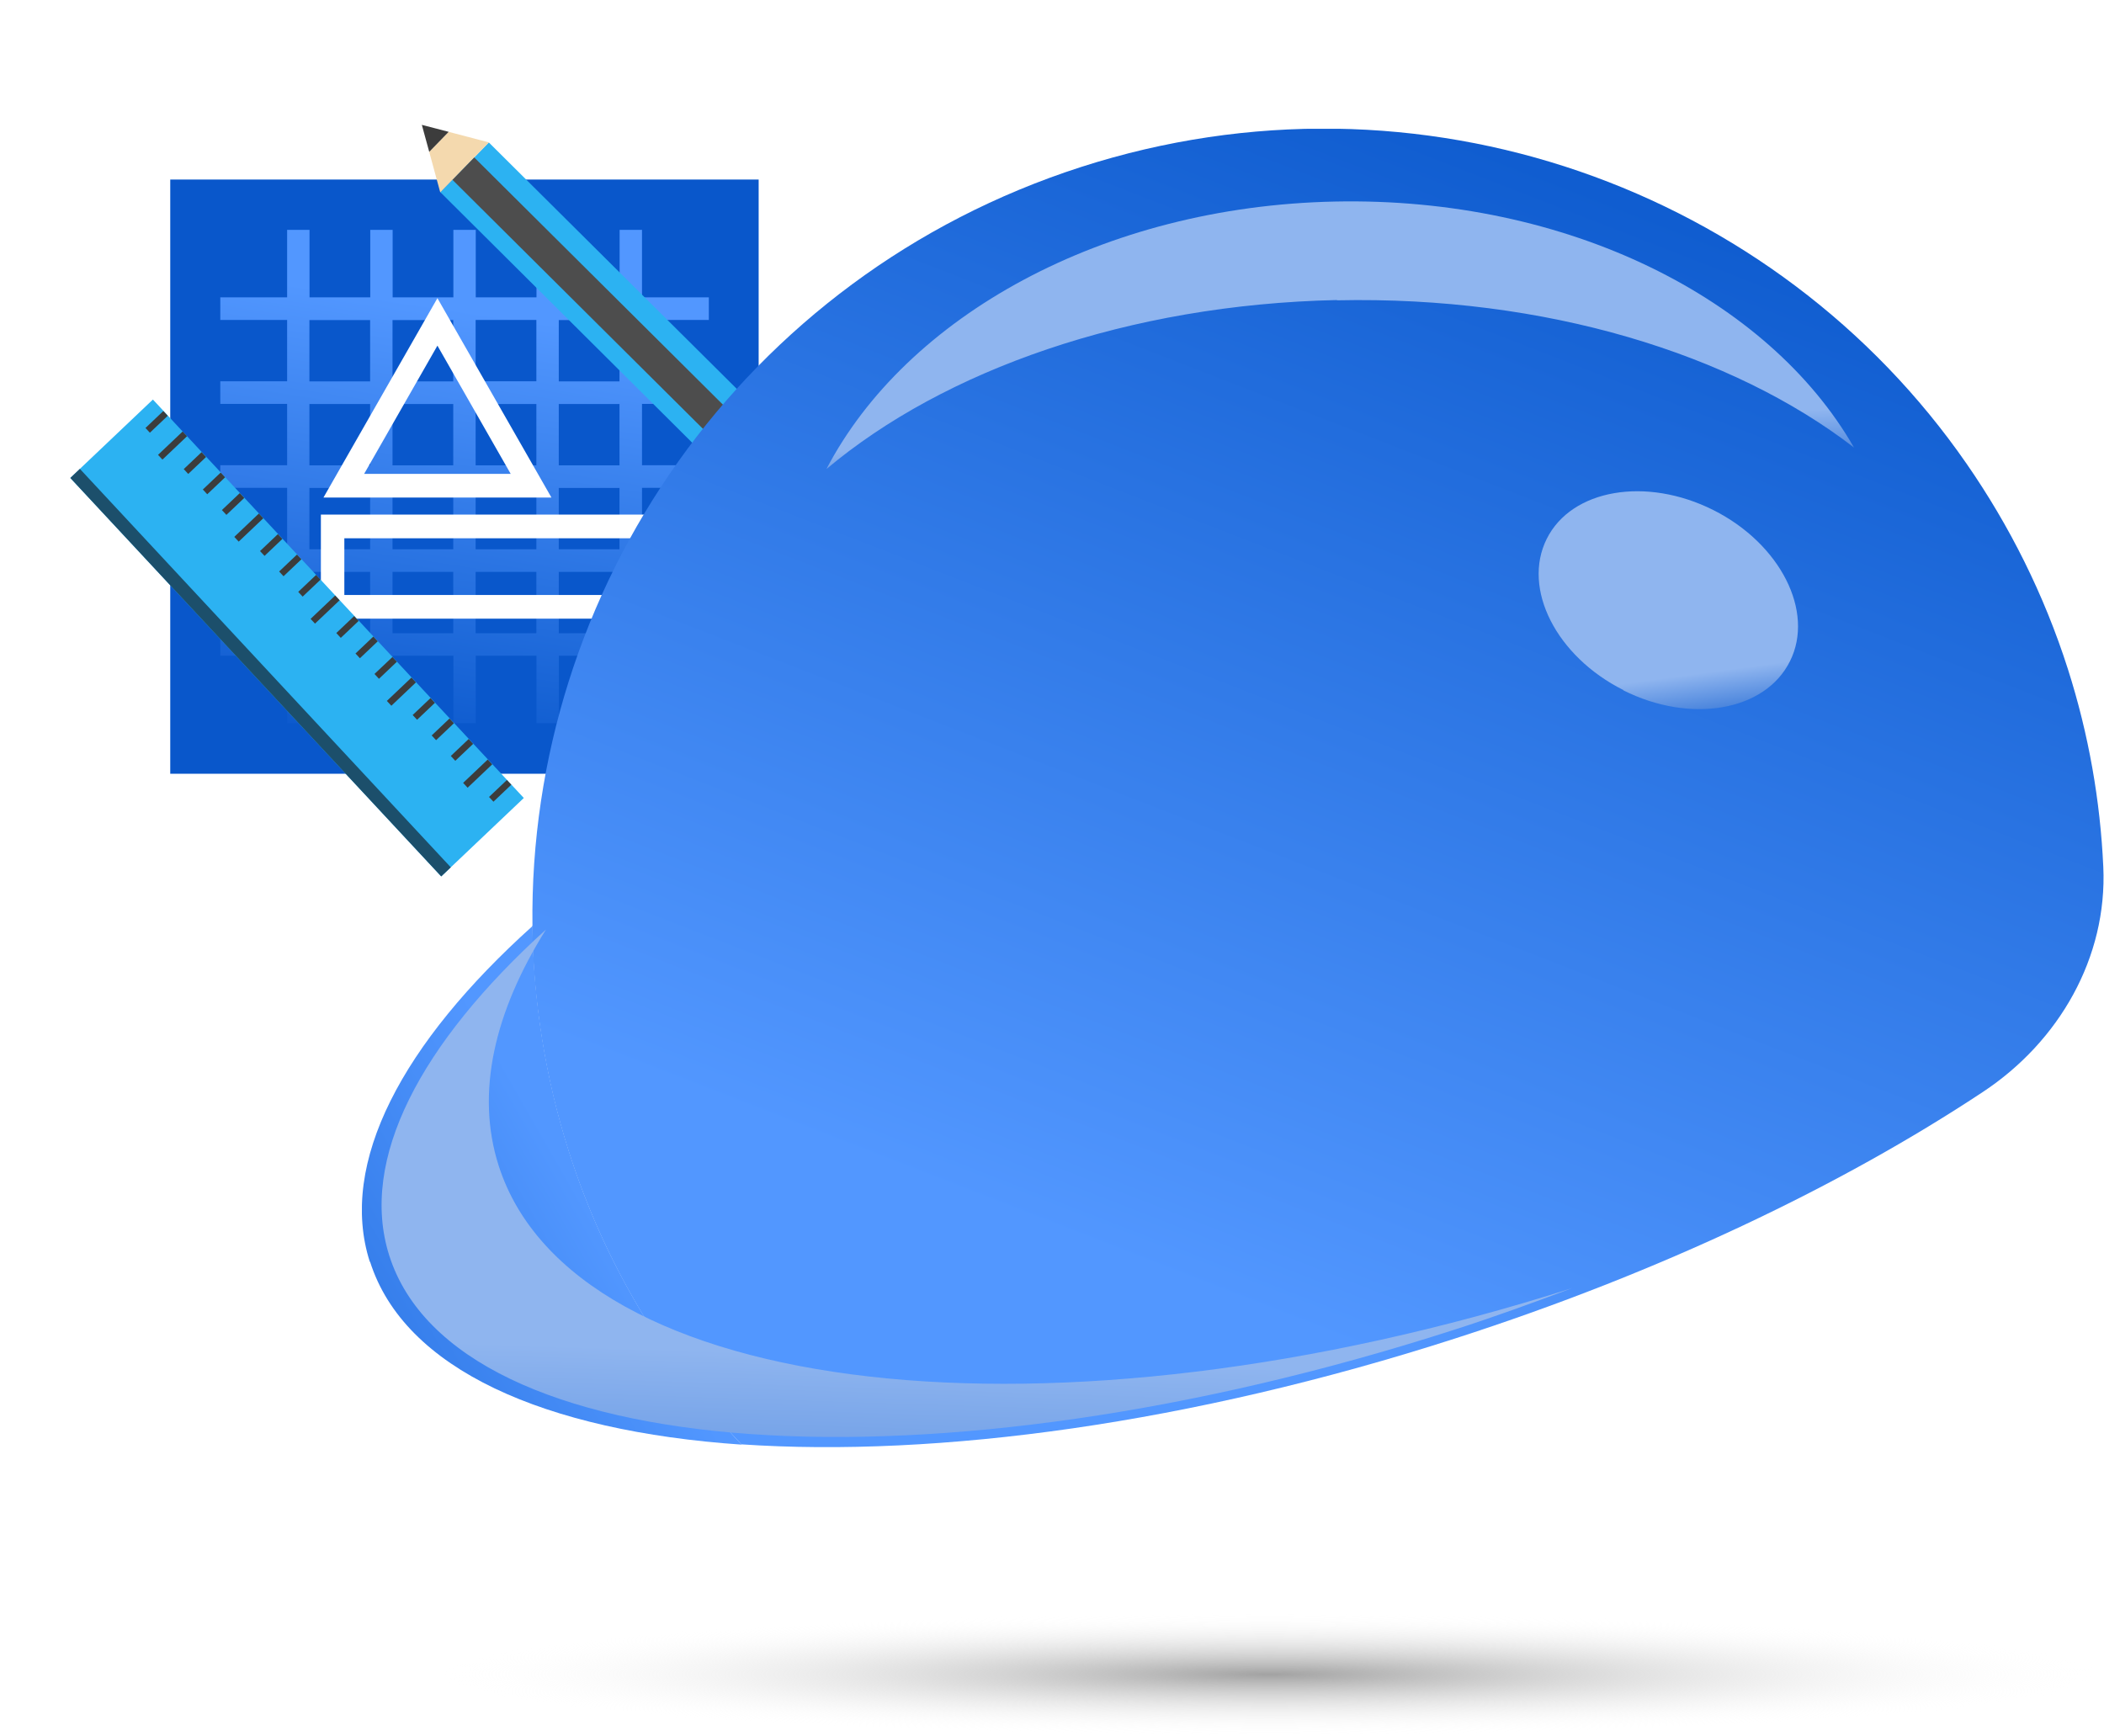 <svg width="343" height="283" viewBox="0 0 343 283" fill="none" xmlns="http://www.w3.org/2000/svg">
<path d="M123.679 29.273H27.754V126.156H123.679V29.273Z" fill="url(#paint0_linear_233_7410)"/>
<path d="M115.556 52.166V48.48H104.662V37.477H101.011V48.48H91.111V37.477H87.46V48.48H77.56V37.477H73.91V48.48H64.009V37.477H60.359V48.48H50.459V37.477H46.808V48.48H35.914V52.166H46.808V62.166H35.914V65.853H46.808V75.852H35.914V79.539H46.808V89.538H35.914V93.225H46.808V103.224H35.914V106.911H46.808V117.914H50.459V106.911H60.359V117.914H64.009V106.911H73.91V117.914H77.56V106.911H87.46V117.914H91.111V106.911H101.011V117.914H104.662V106.911H115.556V103.224H104.662V93.225H115.556V89.538H104.662V79.539H115.556V75.852H104.662V65.853H115.556V62.166H104.662V52.166H115.556ZM87.441 52.166V62.166H77.541V52.166H87.441ZM73.891 79.558V89.557H63.99V79.558H73.891ZM63.99 75.871V65.872H73.891V75.871H63.99ZM77.541 79.558H87.441V89.557H77.541V79.558ZM77.541 75.871V65.872H87.441V75.871H77.541ZM73.891 52.186V62.185H63.99V52.186H73.891ZM50.44 52.186H60.34V62.185H50.44V52.186ZM50.44 65.872H60.34V75.871H50.44V65.872ZM50.44 79.558H60.34V89.557H50.44V79.558ZM50.44 103.243V93.244H60.34V103.243H50.44ZM63.99 103.243V93.244H73.891V103.243H63.99ZM77.541 103.243V93.244H87.441V103.243H77.541ZM100.992 103.243H91.092V93.244H100.992V103.243ZM100.992 89.557H91.092V79.558H100.992V89.557ZM100.992 75.871H91.092V65.872H100.992V75.871ZM100.992 62.185H91.092V52.186H100.992V62.185Z" fill="url(#paint1_linear_233_7410)"/>
<path d="M89.868 81.121H52.732L71.31 48.614L89.887 81.102L89.868 81.121ZM59.345 77.26H83.255L71.31 56.355L59.364 77.26H59.345Z" fill="white"/>
<path d="M110.835 100.869H52.312V83.901H110.835V100.869ZM56.135 97.008H107.012V87.762H56.135V97.008Z" fill="white"/>
<path d="M126.335 84.985C124.73 83.383 125.074 80.43 127.1 78.345C129.126 76.26 132.069 75.874 133.655 77.476C135.261 79.079 134.917 82.032 132.891 84.117C130.865 86.202 127.941 86.588 126.335 84.985Z" fill="#E6534E"/>
<path d="M79.687 23.224L75.732 27.283L127.825 79.058L131.78 74.999L79.687 23.224Z" fill="#2CB2F2"/>
<path d="M75.734 27.267L71.777 31.323L123.843 83.126L127.8 79.069L75.734 27.267Z" fill="#2CB2F2"/>
<path d="M71.769 31.36L79.701 23.214L73.145 21.496L69.973 24.758L71.769 31.36Z" fill="#F4D9AE"/>
<path d="M69.974 24.759L73.146 21.496L68.769 20.357L69.974 24.759Z" fill="#3C3C3C"/>
<path d="M131.78 75.025L123.869 83.142L126.035 85.295L133.945 77.178L131.78 75.025Z" fill="#3C3C3C"/>
<g style="mix-blend-mode:screen">
<path d="M77.313 25.672L73.76 29.317L125.844 81.102L129.397 77.456L77.313 25.672Z" fill="#4D4D4D"/>
</g>
<path d="M24.927 65.143L11.461 77.928L71.927 142.892L85.393 130.107L24.927 65.143Z" fill="#2CB2F2"/>
<path d="M13.024 76.447L11.465 77.928L71.931 142.893L73.49 141.412L13.024 76.447Z" fill="#1C4F6B"/>
<path d="M82.633 127.175L79.723 129.938L80.443 130.712L83.353 127.948L82.633 127.175Z" fill="#3C3C3C"/>
<path d="M79.51 123.836L75.5 127.644L76.233 128.432L80.243 124.623L79.51 123.836Z" fill="#3C3C3C"/>
<path d="M76.403 120.493L73.492 123.256L74.225 124.044L77.136 121.281L76.403 120.493Z" fill="#3C3C3C"/>
<path d="M73.284 117.145L70.373 119.908L71.093 120.682L74.004 117.919L73.284 117.145Z" fill="#3C3C3C"/>
<path d="M70.184 113.816L67.273 116.579L67.993 117.353L70.904 114.59L70.184 113.816Z" fill="#3C3C3C"/>
<path d="M67.077 110.473L63.066 114.281L63.8 115.068L67.81 111.261L67.077 110.473Z" fill="#3C3C3C"/>
<path d="M61.051 109.883L63.975 107.123L64.701 107.895L61.777 110.675L61.051 109.883Z" fill="#3C3C3C"/>
<path d="M60.863 103.786L57.953 106.549L58.673 107.323L61.583 104.559L60.863 103.786Z" fill="#3C3C3C"/>
<path d="M57.735 100.449L54.824 103.212L55.557 104L58.468 101.237L57.735 100.449Z" fill="#3C3C3C"/>
<path d="M54.643 97.096L50.633 100.904L51.353 101.677L55.363 97.87L54.643 97.096Z" fill="#3C3C3C"/>
<path d="M51.531 93.739L48.619 96.501L49.339 97.275L52.25 94.513L51.531 93.739Z" fill="#3C3C3C"/>
<path d="M48.415 90.416L45.504 93.179L46.224 93.953L49.135 91.19L48.415 90.416Z" fill="#3C3C3C"/>
<path d="M45.301 87.083L42.391 89.847L43.124 90.635L46.034 87.871L45.301 87.083Z" fill="#3C3C3C"/>
<path d="M42.203 83.726L38.193 87.535L38.913 88.308L42.923 84.5L42.203 83.726Z" fill="#3C3C3C"/>
<path d="M39.087 80.397L36.176 83.16L36.909 83.948L39.82 81.185L39.087 80.397Z" fill="#3C3C3C"/>
<path d="M35.978 77.049L33.066 79.811L33.786 80.585L36.698 77.823L35.978 77.049Z" fill="#3C3C3C"/>
<path d="M32.864 73.721L29.953 76.483L30.686 77.271L33.597 74.508L32.864 73.721Z" fill="#3C3C3C"/>
<path d="M29.772 70.354L25.762 74.162L26.482 74.935L30.492 71.127L29.772 70.354Z" fill="#3C3C3C"/>
<path d="M26.626 67.016L23.715 69.779L24.435 70.552L27.346 67.79L26.626 67.016Z" fill="#3C3C3C"/>
<g clip-path="url(#clip0_233_7410)">
<path d="M60.287 205.727C55.14 189.622 65.617 170.055 86.802 150.997C86.986 163.226 88.871 175.593 92.777 187.822C98.659 206.281 108.493 222.248 120.901 235.538C88.687 233.323 65.893 223.217 60.333 205.727H60.287Z" fill="url(#paint2_linear_233_7410)"/>
<path d="M86.802 150.95C86.112 96.266 121.084 44.996 176.23 27.23C231.421 9.463 289.554 30.737 320.619 75.638C327.558 85.652 333.211 96.866 337.117 109.095C340.529 119.8 342.394 130.615 342.885 141.321C343.563 156.137 335.658 169.819 323.294 178.01C300.16 193.334 270.571 207.483 237.212 218.233C194.106 232.123 152.839 237.661 120.854 235.492C108.446 222.248 98.612 206.235 92.73 187.776C88.824 175.547 86.94 163.133 86.756 150.95H86.802Z" fill="url(#paint3_linear_233_7410)"/>
<path d="M89.009 151.551C80.553 165.026 77.52 178.224 81.289 190.038C93.467 228.109 171.727 237.015 256.284 210.019C249.896 212.419 243.463 214.772 236.799 216.895C151.921 244.214 74.303 238.769 63.458 204.712C58.495 189.068 68.559 170.102 89.009 151.551Z" fill="url(#paint4_linear_233_7410)"/>
<path d="M217.956 48.919C183.904 49.657 153.896 60.363 134.732 76.469C147.692 51.642 179.722 33.644 217.635 32.86C255.547 32.075 288.313 48.688 302.237 72.962C282.431 57.687 251.963 48.227 217.956 48.965V48.919Z" fill="url(#paint5_linear_233_7410)"/>
<path d="M264.647 112.556C275.585 118.048 287.763 115.971 291.807 107.803C295.851 99.727 290.244 88.652 279.307 83.16C268.37 77.669 256.192 79.745 252.148 87.867C248.104 95.989 253.71 107.018 264.647 112.51V112.556Z" fill="url(#paint6_linear_233_7410)"/>
</g>
<g filter="url(#filter0_b_233_7410)">
<ellipse cx="207" cy="273" rx="136" ry="10" fill="url(#paint7_radial_233_7410)"/>
</g>
<defs>
<filter id="filter0_b_233_7410" x="-149" y="43" width="712" height="460" filterUnits="userSpaceOnUse" color-interpolation-filters="sRGB">
<feFlood flood-opacity="0" result="BackgroundImageFix"/>
<feGaussianBlur in="BackgroundImageFix" stdDeviation="110"/>
<feComposite in2="SourceAlpha" operator="in" result="effect1_backgroundBlur_233_7410"/>
<feBlend mode="normal" in="SourceGraphic" in2="effect1_backgroundBlur_233_7410" result="shape"/>
</filter>
<linearGradient id="paint0_linear_233_7410" x1="75.654" y1="72.03" x2="76.165" y2="120.309" gradientUnits="userSpaceOnUse">
<stop stop-color="#0957CB"/>
<stop offset="1" stop-color="#0957CB"/>
</linearGradient>
<linearGradient id="paint1_linear_233_7410" x1="66.737" y1="124.647" x2="77.985" y2="50.845" gradientUnits="userSpaceOnUse">
<stop stop-color="#0957CB"/>
<stop offset="1" stop-color="#5297FF"/>
</linearGradient>
<linearGradient id="paint2_linear_233_7410" x1="27" y1="269" x2="109.896" y2="221.561" gradientUnits="userSpaceOnUse">
<stop stop-color="#0957CB"/>
<stop offset="1" stop-color="#5297FF"/>
</linearGradient>
<linearGradient id="paint3_linear_233_7410" x1="270.999" y1="14" x2="194.767" y2="209.887" gradientUnits="userSpaceOnUse">
<stop stop-color="#0957CB"/>
<stop offset="1" stop-color="#5297FF"/>
</linearGradient>
<linearGradient id="paint4_linear_233_7410" x1="167.106" y1="221.767" x2="161.8" y2="387.388" gradientUnits="userSpaceOnUse">
<stop stop-color="#8FB5EF"/>
<stop offset="0.462" stop-color="#0957CB"/>
</linearGradient>
<linearGradient id="paint5_linear_233_7410" x1="225.269" y1="69.863" x2="226.591" y2="101.477" gradientUnits="userSpaceOnUse">
<stop stop-color="#8FB5EF"/>
<stop offset="0.462" stop-color="#0957CB"/>
</linearGradient>
<linearGradient id="paint6_linear_233_7410" x1="273.69" y1="110.241" x2="277.103" y2="135.563" gradientUnits="userSpaceOnUse">
<stop stop-color="#8FB5EF"/>
<stop offset="0.462" stop-color="#0957CB"/>
</linearGradient>
<radialGradient id="paint7_radial_233_7410" cx="0" cy="0" r="1" gradientUnits="userSpaceOnUse" gradientTransform="translate(207 273) rotate(90) scale(10 136)">
<stop stop-color="#A2A2A2"/>
<stop offset="1" stop-color="white" stop-opacity="0"/>
</radialGradient>
<clipPath id="clip0_233_7410">
<rect width="284" height="215" fill="white" transform="translate(59 21)"/>
</clipPath>
</defs>
</svg>
